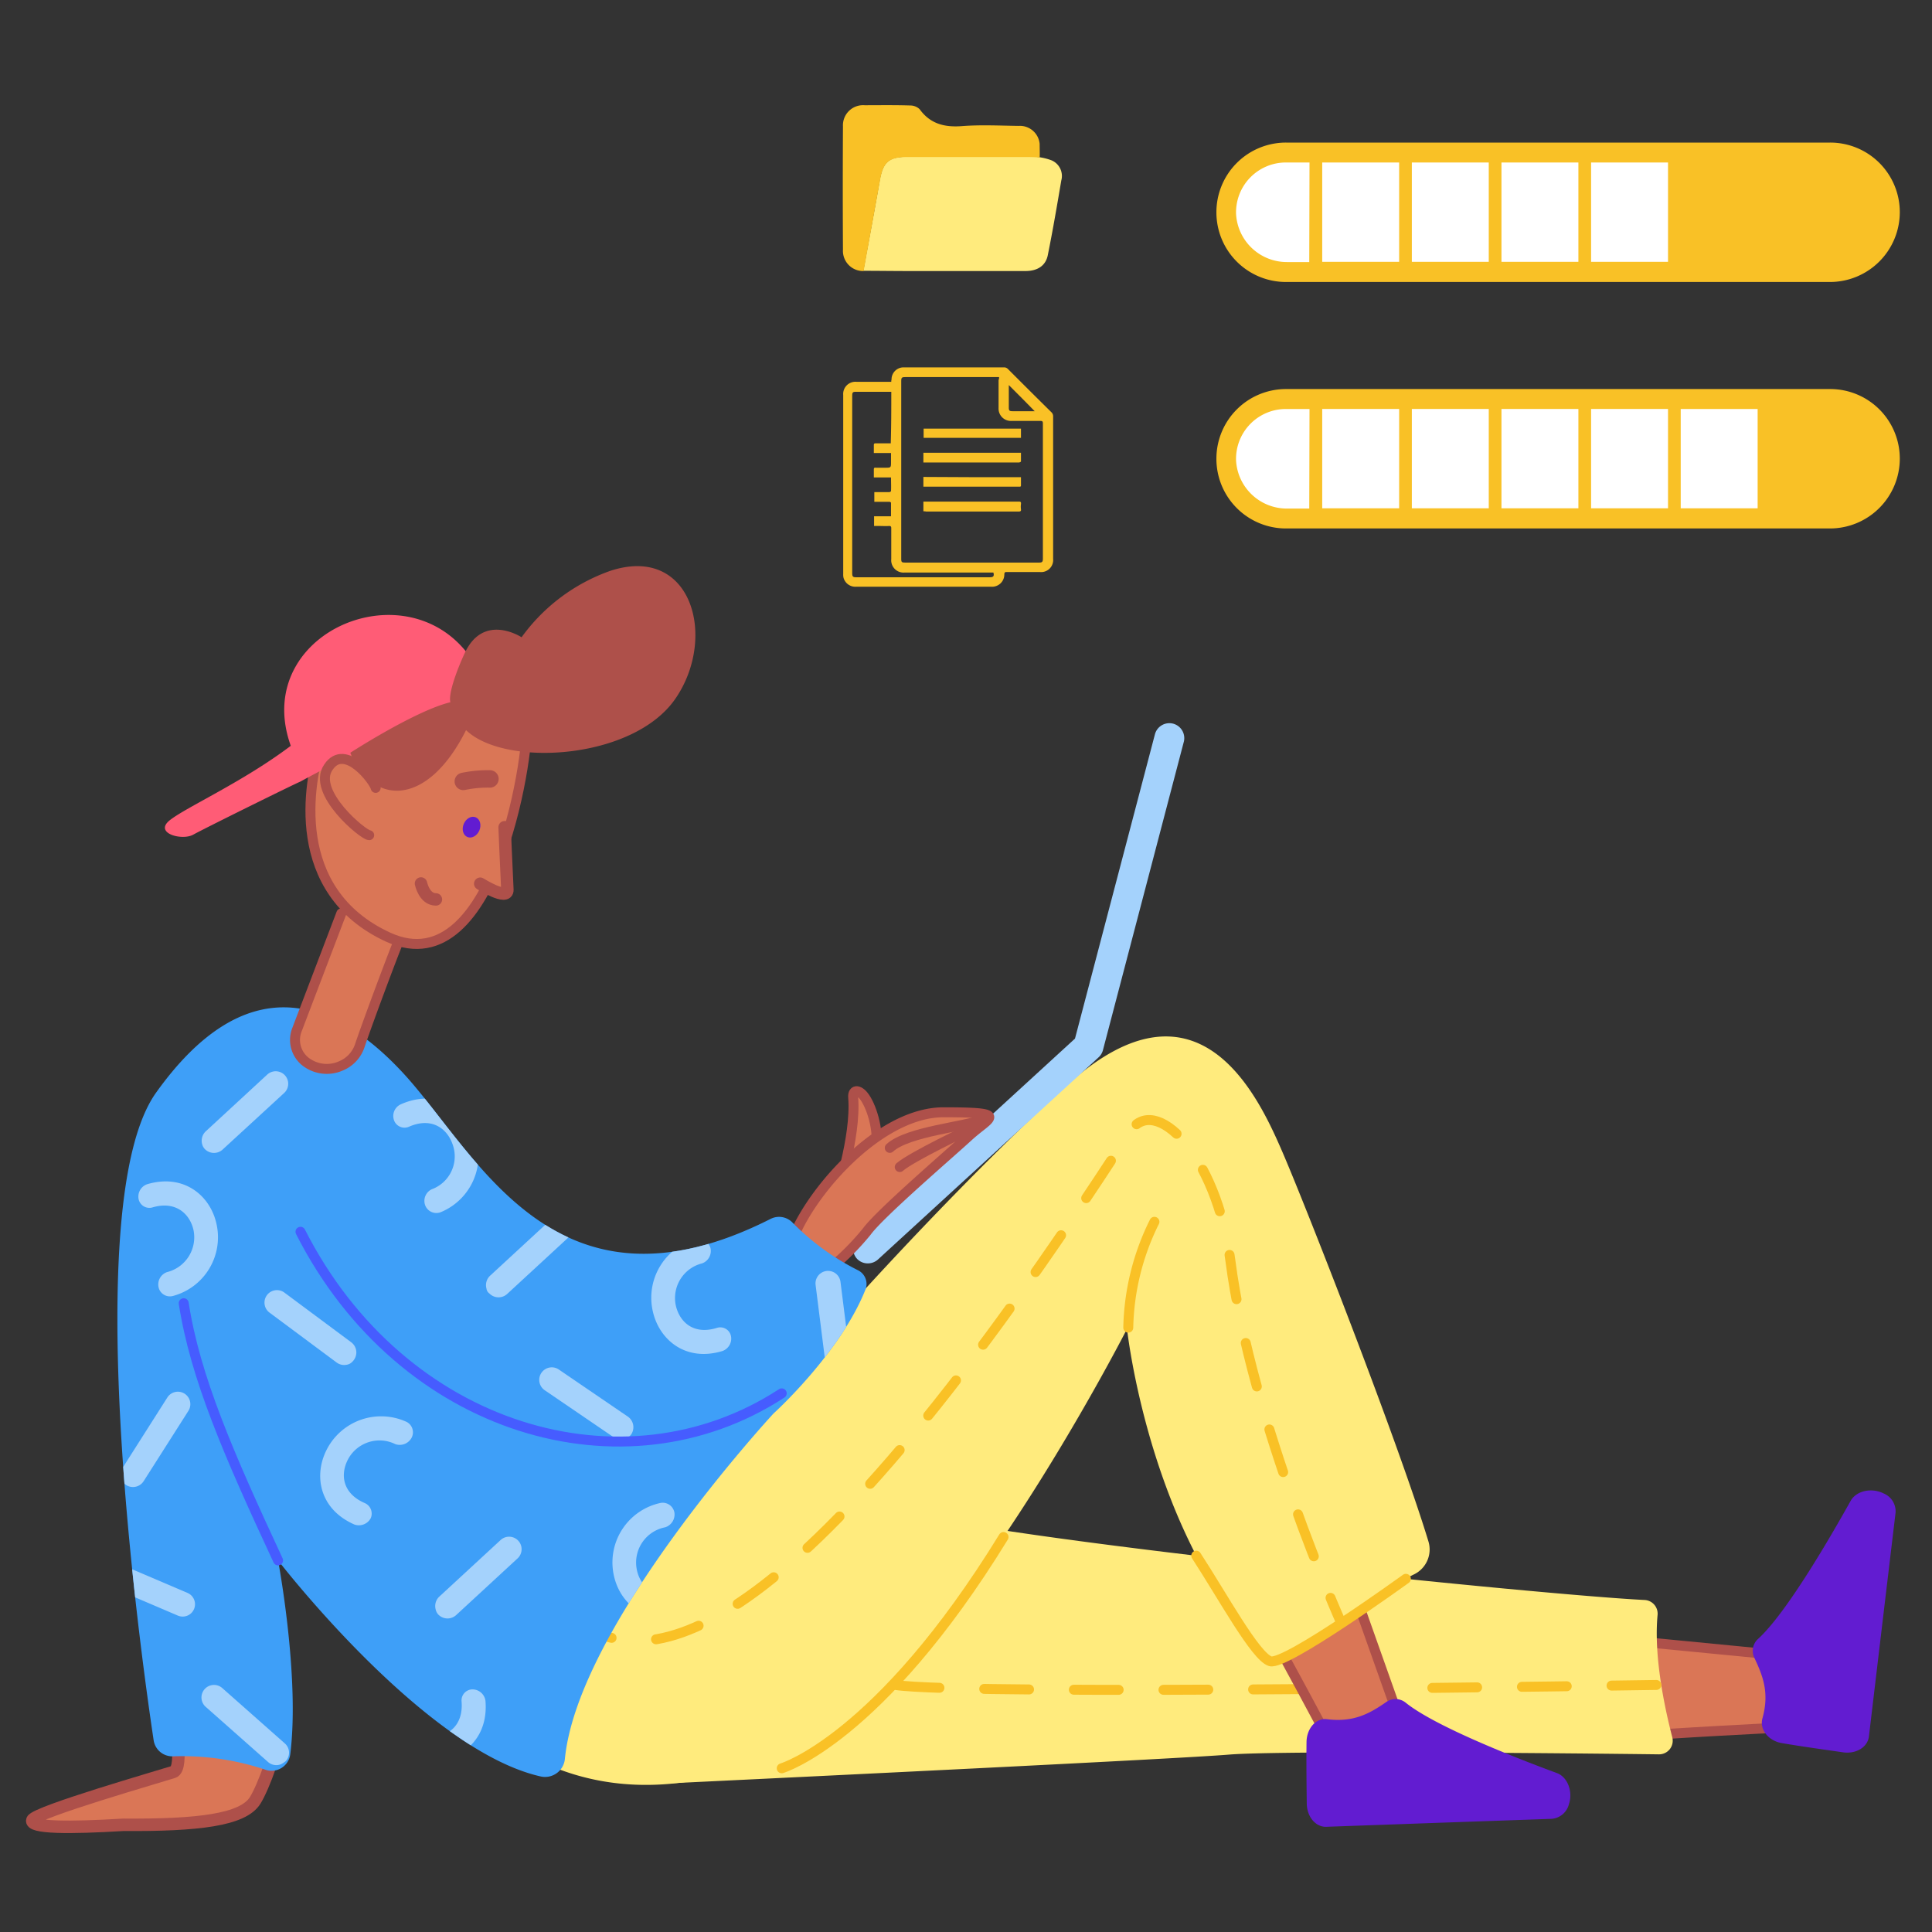 <svg xmlns="http://www.w3.org/2000/svg" xmlns:xlink="http://www.w3.org/1999/xlink" viewBox="0 0 300 300"><rect x="0" y="0" width="300" height="300" fill="#333333" stroke="none"/><defs><style>.a,.g,.h,.m,.p,.q{fill:none;}.b{fill:#f9c126;}.c,.j{fill:#da7656;}.c,.j,.p,.q{stroke:#ae504a;}.c,.g,.h,.j,.m,.p,.q{stroke-linecap:round;stroke-linejoin:round;}.c,.g,.h,.m{stroke-width:1.546px;}.d{fill:#621cd1;}.e{fill:#fff;}.f{fill:#ffeb7d;}.g,.h{stroke:#f9c126;}.g{stroke-dasharray:6.958;}.i{fill:#a4d2fc;}.j,.q{stroke-width:1.933px;}.k{fill:#3e9ff8;}.l{clip-path:url(#a);}.m{stroke:#465cff;}.n{fill:#ff5c76;}.o{fill:#ae504a;}.p{stroke-width:2.706px;}</style><clipPath id="a"><path class="a" d="M41.131,274.772a40.673,40.673,0,0,0-14.3-2.049,2.932,2.932,0,0,1-2.976-2.513c-2.165-14.42-11.714-83.618.386-100.55C37.768,150.717,51.3,154.2,62.9,166.954c11.365,12.525,23.5,39.16,56.789,22.3a2.9,2.9,0,0,1,3.4.619,38.367,38.367,0,0,0,10.089,7.345,2.377,2.377,0,0,1,1.2,3.054c-3.982,9.935-14.265,19.213-14.265,19.213s-30.386,32.821-32.4,53.658a3.093,3.093,0,0,1-3.75,2.706C65.834,271.756,43.18,242.3,43.18,242.3s3.4,18.014,1.894,30.076A2.919,2.919,0,0,1,41.131,274.772Z"/></clipPath></defs><title>Downloading_2</title><path class="b" d="M284.176,43.788H199.707a10.806,10.806,0,0,1-10.824-10.824h0A10.806,10.806,0,0,1,199.707,22.14h84.469A10.806,10.806,0,0,1,295,32.964h0A10.856,10.856,0,0,1,284.176,43.788Z"/><path class="c" d="M252.746,269.707c6.108-.58,23.427-1.43,23.427-1.43l-.541-11.327-21.88-2.126Z"/><path class="d" d="M276.715,270.674c3.17.541,6.842,1.044,9.51,1.43,2.01.271,3.788-.812,3.981-2.474l2.049-17.242,2.088-17.512a3.006,3.006,0,0,0-1.856-2.976h0c-1.855-.928-4.214-.426-5.1,1.121-3.092,5.528-9.935,17.4-14.381,21.455a2.481,2.481,0,0,0-.579,2.977c1.314,2.783,2.358,5.412,1.237,9.394C273.2,268.548,274.588,270.326,276.715,270.674Z"/><rect class="e" x="206.859" y="26.779" width="8.891" height="12.371"/><path class="e" d="M214.2,28.325V37.6h-5.8V28.325h5.8m3.054-3.093H205.313V40.657h11.945V25.232Z"/><path class="e" d="M199.9,39.149a6.334,6.334,0,0,1-6.379-5.953,6.208,6.208,0,0,1,6.185-6.417h2.126v12.37Z"/><path class="e" d="M200.287,28.325V37.6H199.9a4.772,4.772,0,0,1-4.833-4.484,4.663,4.663,0,0,1,1.315-3.4,4.6,4.6,0,0,1,3.324-1.431h.58m3.054-3.054h-3.672a7.742,7.742,0,0,0-7.732,8,7.9,7.9,0,0,0,7.925,7.461h3.44l.039-15.464Z"/><rect class="e" x="220.776" y="26.779" width="8.891" height="12.371"/><path class="e" d="M228.121,28.325V37.6h-5.8V28.325h5.8m3.054-3.093H219.23V40.657h11.945V25.232Z"/><rect class="e" x="234.693" y="26.779" width="8.891" height="12.371"/><path class="e" d="M242.038,28.325V37.6h-5.8V28.325h5.8m3.054-3.093H233.147V40.657h11.945V25.232Z"/><rect class="e" x="248.61" y="26.779" width="8.891" height="12.371"/><path class="e" d="M255.955,28.325V37.6h-5.8V28.325h5.8m3.054-3.093H247.064V40.657h11.945V25.232Z"/><path class="b" d="M284.176,82.06H199.707a10.806,10.806,0,0,1-10.824-10.824h0a10.807,10.807,0,0,1,10.824-10.825h84.469A10.807,10.807,0,0,1,295,71.236h0A10.856,10.856,0,0,1,284.176,82.06Z"/><rect class="e" x="206.859" y="65.05" width="8.891" height="12.371"/><path class="e" d="M214.2,66.6v9.278h-5.8V66.6h5.8m3.054-3.093H205.313V78.929h11.945V63.5Z"/><path class="e" d="M199.9,77.421a6.334,6.334,0,0,1-6.379-5.953,6.209,6.209,0,0,1,6.185-6.418h2.126V77.421Z"/><path class="e" d="M200.287,66.6v9.278H199.9a4.773,4.773,0,0,1-4.833-4.485,4.666,4.666,0,0,1,1.315-3.4,4.6,4.6,0,0,1,3.324-1.43h.58m3.054-3.054h-3.672a7.742,7.742,0,0,0-7.732,8,7.9,7.9,0,0,0,7.925,7.461h3.44l.039-15.463Z"/><rect class="e" x="220.776" y="65.05" width="8.891" height="12.371"/><path class="e" d="M228.121,66.6v9.278h-5.8V66.6h5.8m3.054-3.093H219.23V78.929h11.945V63.5Z"/><rect class="e" x="234.693" y="65.05" width="8.891" height="12.371"/><path class="e" d="M242.038,66.6v9.278h-5.8V66.6h5.8m3.054-3.093H233.147V78.929h11.945V63.5Z"/><rect class="e" x="248.61" y="65.05" width="8.891" height="12.371"/><path class="e" d="M255.955,66.6v9.278h-5.8V66.6h5.8m3.054-3.093H247.064V78.929h11.945V63.5Z"/><rect class="e" x="262.527" y="65.05" width="8.891" height="12.371"/><path class="e" d="M269.872,66.6v9.278h-5.8V66.6h5.8m3.054-3.093H260.981V78.929h11.945V63.5Z"/><path class="f" d="M140.637,234.876c19.6,4.755,99.12,12.8,114.738,13.569a2.13,2.13,0,0,1,2.01,2.358c-.618,6.572,1.2,14.768,2.281,18.943a2.116,2.116,0,0,1-2.087,2.667c-12.062-.154-58.684-.618-66.724.039-7.848.657-68.116,3.557-86.518,4.446a2.135,2.135,0,0,1-1.662-3.6L138.55,235.5A2.109,2.109,0,0,1,140.637,234.876Z"/><path class="g" d="M138.936,261.628c11.018,1.739,119.029,0,119.029,0"/><path class="c" d="M195.571,250.378c3.093,5.3,11.211,20.605,11.211,20.605l10.051-5.3-7.345-20.721Z"/><path class="d" d="M202.877,270.481c-.038,3.208,0,6.919.039,9.625.039,2.011,1.392,3.634,3.054,3.557l17.357-.619,17.629-.618a3.009,3.009,0,0,0,2.667-2.281h0c.657-1.971-.232-4.252-1.894-4.832-5.954-2.2-18.749-7.152-23.427-10.9a2.5,2.5,0,0,0-3.054-.116c-2.513,1.74-4.987,3.17-9.123,2.668C204.424,266.692,202.916,268.316,202.877,270.481Z"/><path class="f" d="M71.014,263.947c6.958,7.345,24.355,21.649,54.121,6.572,21.649-8.891,49.87-64.173,49.87-64.173s3.479,32.473,22.035,51.029c8.118-.966,16.275-9.9,22.538-12.912a4.292,4.292,0,0,0,2.242-5.064c-4.717-15.54-19.329-52.846-22.847-60.887-3.866-8.891-13.144-28.22-33.246-10.051s-52.189,53.735-55.668,61.467S71.014,265.88,71.014,265.88"/><path class="h" d="M121.386,274.578s15.115-4.445,34.444-35.913"/><path class="h" d="M185.752,241.564c4.136,6.34,9.162,15.618,11.481,16.391s21.069-12.8,21.069-12.8"/><path class="h" d="M179.257,189.723a38.545,38.545,0,0,0-4.059,16.43"/><path class="g" d="M88.835,251.151c12.139,9.9,35.141,4.291,86.556-75.345,3.866-6.185,13.531,3.48,15.657,19.909,3.247,25.09,17.2,56.248,17.2,56.248"/><path class="i" d="M182.156,112.368a2.321,2.321,0,0,0-2.822,1.662l-12.409,47.241-33.71,30.888a2.359,2.359,0,0,0-.155,3.286,2.289,2.289,0,0,0,1.7.734,2.35,2.35,0,0,0,1.585-.618l34.213-31.352a2.3,2.3,0,0,0,.7-1.121l12.564-47.9A2.322,2.322,0,0,0,182.156,112.368Z"/><path class="j" d="M43.18,268.354c.116,2.861-2.32,9.24-3.557,11.211-1.894,3.054-8.93,3.866-20.489,3.789-8.273.5-14.574.5-14.11-.735s20.1-6.881,21.881-7.461.038-9.007.038-9.007S39.623,263.561,43.18,268.354Z"/><path class="c" d="M129.774,186.128c0-.155,3.209-9.394,2.706-15.734-.115-1.314,1.044-1.353,2.049.387,1.16,1.971,2.2,5.992,1.2,8.621"/><path class="c" d="M122.7,193.589c2.049-7.229,13.376-20.875,23.813-20.875s7.191.7,3.905,3.711-13.84,12.061-15.85,14.845a40.7,40.7,0,0,1-6.185,6.108Z"/><path class="k" d="M41.131,274.772a40.673,40.673,0,0,0-14.3-2.049,2.932,2.932,0,0,1-2.976-2.513c-2.165-14.42-11.714-83.618.386-100.55C37.768,150.717,51.3,154.2,62.9,166.954c11.365,12.525,23.5,39.16,56.789,22.3a2.9,2.9,0,0,1,3.4.619,38.367,38.367,0,0,0,10.089,7.345,2.377,2.377,0,0,1,1.2,3.054c-3.982,9.935-14.265,19.213-14.265,19.213s-30.386,32.821-32.4,53.658a3.093,3.093,0,0,1-3.75,2.706C65.834,271.756,43.18,242.3,43.18,242.3s3.4,18.014,1.894,30.076A2.919,2.919,0,0,1,41.131,274.772Z"/><g class="l"><path class="i" d="M63.9,223.279a2.093,2.093,0,0,1-2.513.966A5.543,5.543,0,0,0,54,226.681c-1.2,2.358-.773,5.257,2.668,6.726a1.782,1.782,0,0,1,.889,2.358,2.094,2.094,0,0,1-2.513.967c-5.49-2.4-6.34-7.655-4.33-11.6a9.483,9.483,0,0,1,12.448-4.329A1.821,1.821,0,0,1,63.9,223.279Z"/><line class="a" x1="46.543" y1="197.996" x2="56.942" y2="205.728"/><path class="i" d="M54.313,211.759a1.976,1.976,0,0,1-2.048-.194l-10.4-7.731a1.937,1.937,0,0,1,2.281-3.132l10.4,7.732a1.966,1.966,0,0,1,.426,2.706A2.007,2.007,0,0,1,54.313,211.759Z"/><line class="a" x1="86.902" y1="190.767" x2="77.392" y2="199.543"/><path class="i" d="M75.537,200.084a2,2,0,0,1,.541-1.972l9.549-8.814a1.941,1.941,0,0,1,2.667,2.822l-9.549,8.814A1.985,1.985,0,0,1,76,200.857,1.093,1.093,0,0,1,75.537,200.084Z"/><path class="i" d="M66.027,187.172a1.987,1.987,0,0,1,1.044-2.513,5.444,5.444,0,0,0,3.17-7.074c-.89-2.436-3.286-4.137-6.727-2.629a1.734,1.734,0,0,1-2.319-.967,1.986,1.986,0,0,1,1.043-2.512c5.49-2.436,9.936.541,11.443,4.639a9.457,9.457,0,0,1-5.219,12.1A1.856,1.856,0,0,1,66.027,187.172Z"/><line class="a" x1="79.016" y1="240.598" x2="69.506" y2="249.373"/><path class="i" d="M67.651,249.914a2,2,0,0,1,.541-1.971l9.548-8.814a1.942,1.942,0,0,1,2.668,2.822L70.82,250.8a1.984,1.984,0,0,1-2.744-.077A1.646,1.646,0,0,1,67.651,249.914Z"/><line class="a" x1="28.335" y1="249.141" x2="16.428" y2="244.077"/><path class="i" d="M15.191,242.569a1.885,1.885,0,0,1,2.01-.309l11.946,5.1a1.914,1.914,0,0,1-1.508,3.518l-11.945-5.1a1.9,1.9,0,0,1-1.005-2.513A1.676,1.676,0,0,1,15.191,242.569Z"/><line class="a" x1="33.129" y1="263.599" x2="42.871" y2="272.181"/><path class="i" d="M43.605,273.96a1.939,1.939,0,0,1-1.972-.348l-9.7-8.582a1.944,1.944,0,0,1,2.59-2.9l9.7,8.582a1.918,1.918,0,0,1,.154,2.745A3.7,3.7,0,0,1,43.605,273.96Z"/><path class="i" d="M59.3,262.594a2.051,2.051,0,0,1,2.049,1.778,5.486,5.486,0,0,0,5.644,5.335c2.629-.077,4.987-1.778,4.678-5.528a1.72,1.72,0,0,1,1.662-1.855,2.05,2.05,0,0,1,2.049,1.778c.5,5.992-3.75,9.2-8.118,9.317a9.418,9.418,0,0,1-9.7-8.853A1.8,1.8,0,0,1,59.3,262.594Z"/><path class="i" d="M24.624,199.89a2.03,2.03,0,0,1,1.314-2.358,5.568,5.568,0,0,0,4.1-6.572c-.58-2.512-2.783-4.523-6.34-3.479a1.711,1.711,0,0,1-2.165-1.237,2.029,2.029,0,0,1,1.315-2.358c5.76-1.7,9.78,1.817,10.747,6.069a9.434,9.434,0,0,1-6.766,11.289A1.8,1.8,0,0,1,24.624,199.89Z"/><line class="a" x1="27.639" y1="218.06" x2="20.719" y2="229.039"/><path class="i" d="M19.018,230.005a2.044,2.044,0,0,1,0-2.049l6.959-10.94a1.936,1.936,0,0,1,3.286,2.049L22.3,230.005a1.974,1.974,0,0,1-2.667.619A2.361,2.361,0,0,1,19.018,230.005Z"/><path class="i" d="M104.724,234.876a2.093,2.093,0,0,1-1.431,2.281,5.573,5.573,0,0,0-4.445,6.379c.425,2.59,2.513,4.677,6.146,3.788a1.753,1.753,0,0,1,2.127,1.353,2.093,2.093,0,0,1-1.431,2.281c-5.837,1.392-9.664-2.319-10.437-6.649a9.446,9.446,0,0,1,7.345-10.94A1.852,1.852,0,0,1,104.724,234.876Z"/><line class="a" x1="85.704" y1="214.271" x2="96.412" y2="221.616"/><path class="i" d="M97.379,223.279a2.048,2.048,0,0,1-2.049-.078L84.622,215.9a1.946,1.946,0,1,1,2.2-3.209l10.708,7.307a2.007,2.007,0,0,1,.5,2.706A1.832,1.832,0,0,1,97.379,223.279Z"/><line class="a" x1="128.228" y1="199.117" x2="129.813" y2="211.99"/><path class="i" d="M129.542,213.962a1.891,1.891,0,0,1-1.275-1.585L126.643,199.5a1.947,1.947,0,0,1,3.866-.464l1.624,12.873a1.925,1.925,0,0,1-1.7,2.165A3.531,3.531,0,0,1,129.542,213.962Z"/><path class="i" d="M110.329,193.821a2.05,2.05,0,0,1-1.314,2.358,5.547,5.547,0,0,0-4.059,6.611c.618,2.551,2.783,4.523,6.378,3.4a1.694,1.694,0,0,1,2.165,1.237,2.05,2.05,0,0,1-1.314,2.358c-5.76,1.74-9.781-1.778-10.786-6.031a9.46,9.46,0,0,1,6.688-11.365A1.987,1.987,0,0,1,110.329,193.821Z"/><line class="a" x1="42.755" y1="168.307" x2="33.245" y2="177.121"/><path class="i" d="M31.389,177.662a2,2,0,0,1,.541-1.972l9.549-8.814a1.941,1.941,0,1,1,2.667,2.822l-9.587,8.814a1.985,1.985,0,0,1-2.745-.077A1.7,1.7,0,0,1,31.389,177.662Z"/></g><path class="m" d="M121.386,216.359c-24.394,15.927-58.993,5.915-74.727-25.089"/><path class="m" d="M28.528,202.365c1.779,11.481,6.92,23.311,14.652,39.934"/><path class="c" d="M62.625,144.493c-.309.155-5.644,14.536-6.765,17.9A5.151,5.151,0,0,1,53,165.485a5.4,5.4,0,0,1-5.683-.735,4.31,4.31,0,0,1-1.2-4.871L53,141.826"/><path class="c" d="M49.829,115.577c-1.894,5.8-5.1,22.808,10.476,29.96,17.087,7.809,22.229-30.733,21.456-34.019S69.39,98.954,61.272,102.433,49.829,115.577,49.829,115.577Z"/><path class="n" d="M75.537,107.033C68.269,86,38.27,96.6,45.151,115.809c-7.422,5.605-16.275,9.548-18.788,11.558s1.895,3.209,3.634,2.243c1.663-.928,15.348-7.693,16.546-8.2.039-.039.116-.039.155-.077,1.2-.657,17.628-9.665,27.679-12.178A1.645,1.645,0,0,0,75.537,107.033Z"/><path class="o" d="M94.789,88.632a28.815,28.815,0,0,0-13.8,10.322s-5.876-3.866-8.814,2.435c-1.16,2.474-2.591,6.3-2.243,7.654-5.45,1.315-15.54,7.848-15.54,7.848,3.479,8.273,11.984,8.466,17.976-3.518,5.992,5.8,25.9,4.639,32.473-4.832S107.469,84.5,94.789,88.632Z"/><path class="c" d="M57.329,129.687c-.889,0-9.008-6.688-6.34-10.554,2.59-3.9,7.152,2.2,7.345,3.209"/><ellipse class="d" cx="73.224" cy="128.44" rx="1.662" ry="1.314" transform="translate(-73.681 145.102) rotate(-66.783)"/><path class="j" d="M78.359,128.45s.232,5.837.425,9.7c.077,1.778-4.214-.928-4.214-.928"/><path class="p" d="M71.942,121.337a18.668,18.668,0,0,1,4.136-.387"/><path class="q" d="M65.37,137.187s.5,2.474,2.319,2.474"/><path class="f" d="M163.252,24.884a2.636,2.636,0,0,1,1.547,3.132c-.657,3.865-1.315,7.731-2.088,11.558-.309,1.663-1.585,2.513-3.479,2.513H141.217c-2.4,0-4.793-.038-7.152-.038.851-4.717,1.74-9.394,2.552-14.111.5-2.783,1.392-3.595,4.252-3.595h18.324A9.468,9.468,0,0,1,163.252,24.884Z"/><path class="b" d="M161.436,22.333c0,.58.038,1.817,0,2.126-.232,0-.619-.077-2.2-.077H140.908c-2.861,0-3.789.812-4.252,3.595-.851,4.716-1.7,9.394-2.552,14.11a3.135,3.135,0,0,1-3.209-3.324q-.057-9.568,0-19.136a3.126,3.126,0,0,1,3.364-3.286c2.358,0,4.716-.039,7.074.038a2.105,2.105,0,0,1,1.469.58c1.624,2.243,3.789,2.822,6.5,2.629,2.938-.232,5.915-.077,8.853-.039A3.085,3.085,0,0,1,161.436,22.333Z"/><path class="b" d="M138.4,59.29a.855.855,0,0,1,.039-.348,1.859,1.859,0,0,1,1.933-1.894h15.54a.785.785,0,0,1,.58.232c2.242,2.242,4.485,4.484,6.765,6.727a.844.844,0,0,1,.271.657V86.776a1.871,1.871,0,0,1-2.049,2.049h-5.18c-.232,0-.309.039-.348.309a1.908,1.908,0,0,1-2.049,1.972H132.944a1.9,1.9,0,0,1-1.971-1.43,2.362,2.362,0,0,1-.039-.542V61.339a1.9,1.9,0,0,1,2.088-2.049H138.4Zm16.739-.734H140.6c-.58,0-.657.077-.657.657V86.7c0,.58.038.657.657.657h20.759c.464,0,.58-.116.58-.618V65.746c0-.348-.116-.386-.425-.386h-4.407a1.918,1.918,0,0,1-2.049-2.011V59.02A.987.987,0,0,0,155.134,58.556ZM138.4,60.837h-5.451c-.541,0-.618.077-.618.657V89.018c0,.5.116.619.58.619h20.8c.541,0,.7-.193.541-.735H140.483a1.911,1.911,0,0,1-2.088-2.087V82.021c0-.27-.077-.348-.348-.348-.5.039-1.044,0-1.546,0h-.773V80.166h2.629V78.078c0-.077-.155-.154-.232-.154h-2.359V76.416h2.32a.36.36,0,0,0,.271-.155c.038-.7,0-1.391,0-2.126h-2.668V72.9c0-.232.077-.309.309-.271h1.431c.928,0,.928,0,.928-.927V70.347h-2.668V69.109c0-.232.077-.27.309-.27h2.32C138.4,66.094,138.4,63.5,138.4,60.837Zm22.267,3.015c-1.314-1.353-2.667-2.706-4.02-4.059v3.479c0,.5.116.58.58.58h3.44Z"/><path class="b" d="M158.536,74.1v1.276c0,.232-.154.193-.309.193H143.382V74.058C148.408,74.1,153.472,74.1,158.536,74.1Z"/><path class="b" d="M143.382,79.393V77.885h14.806c.31,0,.387.077.348.386a2.906,2.906,0,0,0,0,.812c.039.271-.077.348-.348.348H143.807A1.607,1.607,0,0,0,143.382,79.393Z"/><path class="b" d="M143.382,71.815V70.308h15.154v1.353c0,.039-.193.154-.309.154H143.382Z"/><path class="b" d="M158.536,66.558v1.43H143.421v-1.43Z"/><path class="c" d="M138.163,178.242c2.822-2.59,12.023-3.325,14.033-4.33"/><path class="c" d="M139.71,181.218c1.933-1.662,10.94-5.914,10.94-5.914"/></svg>
